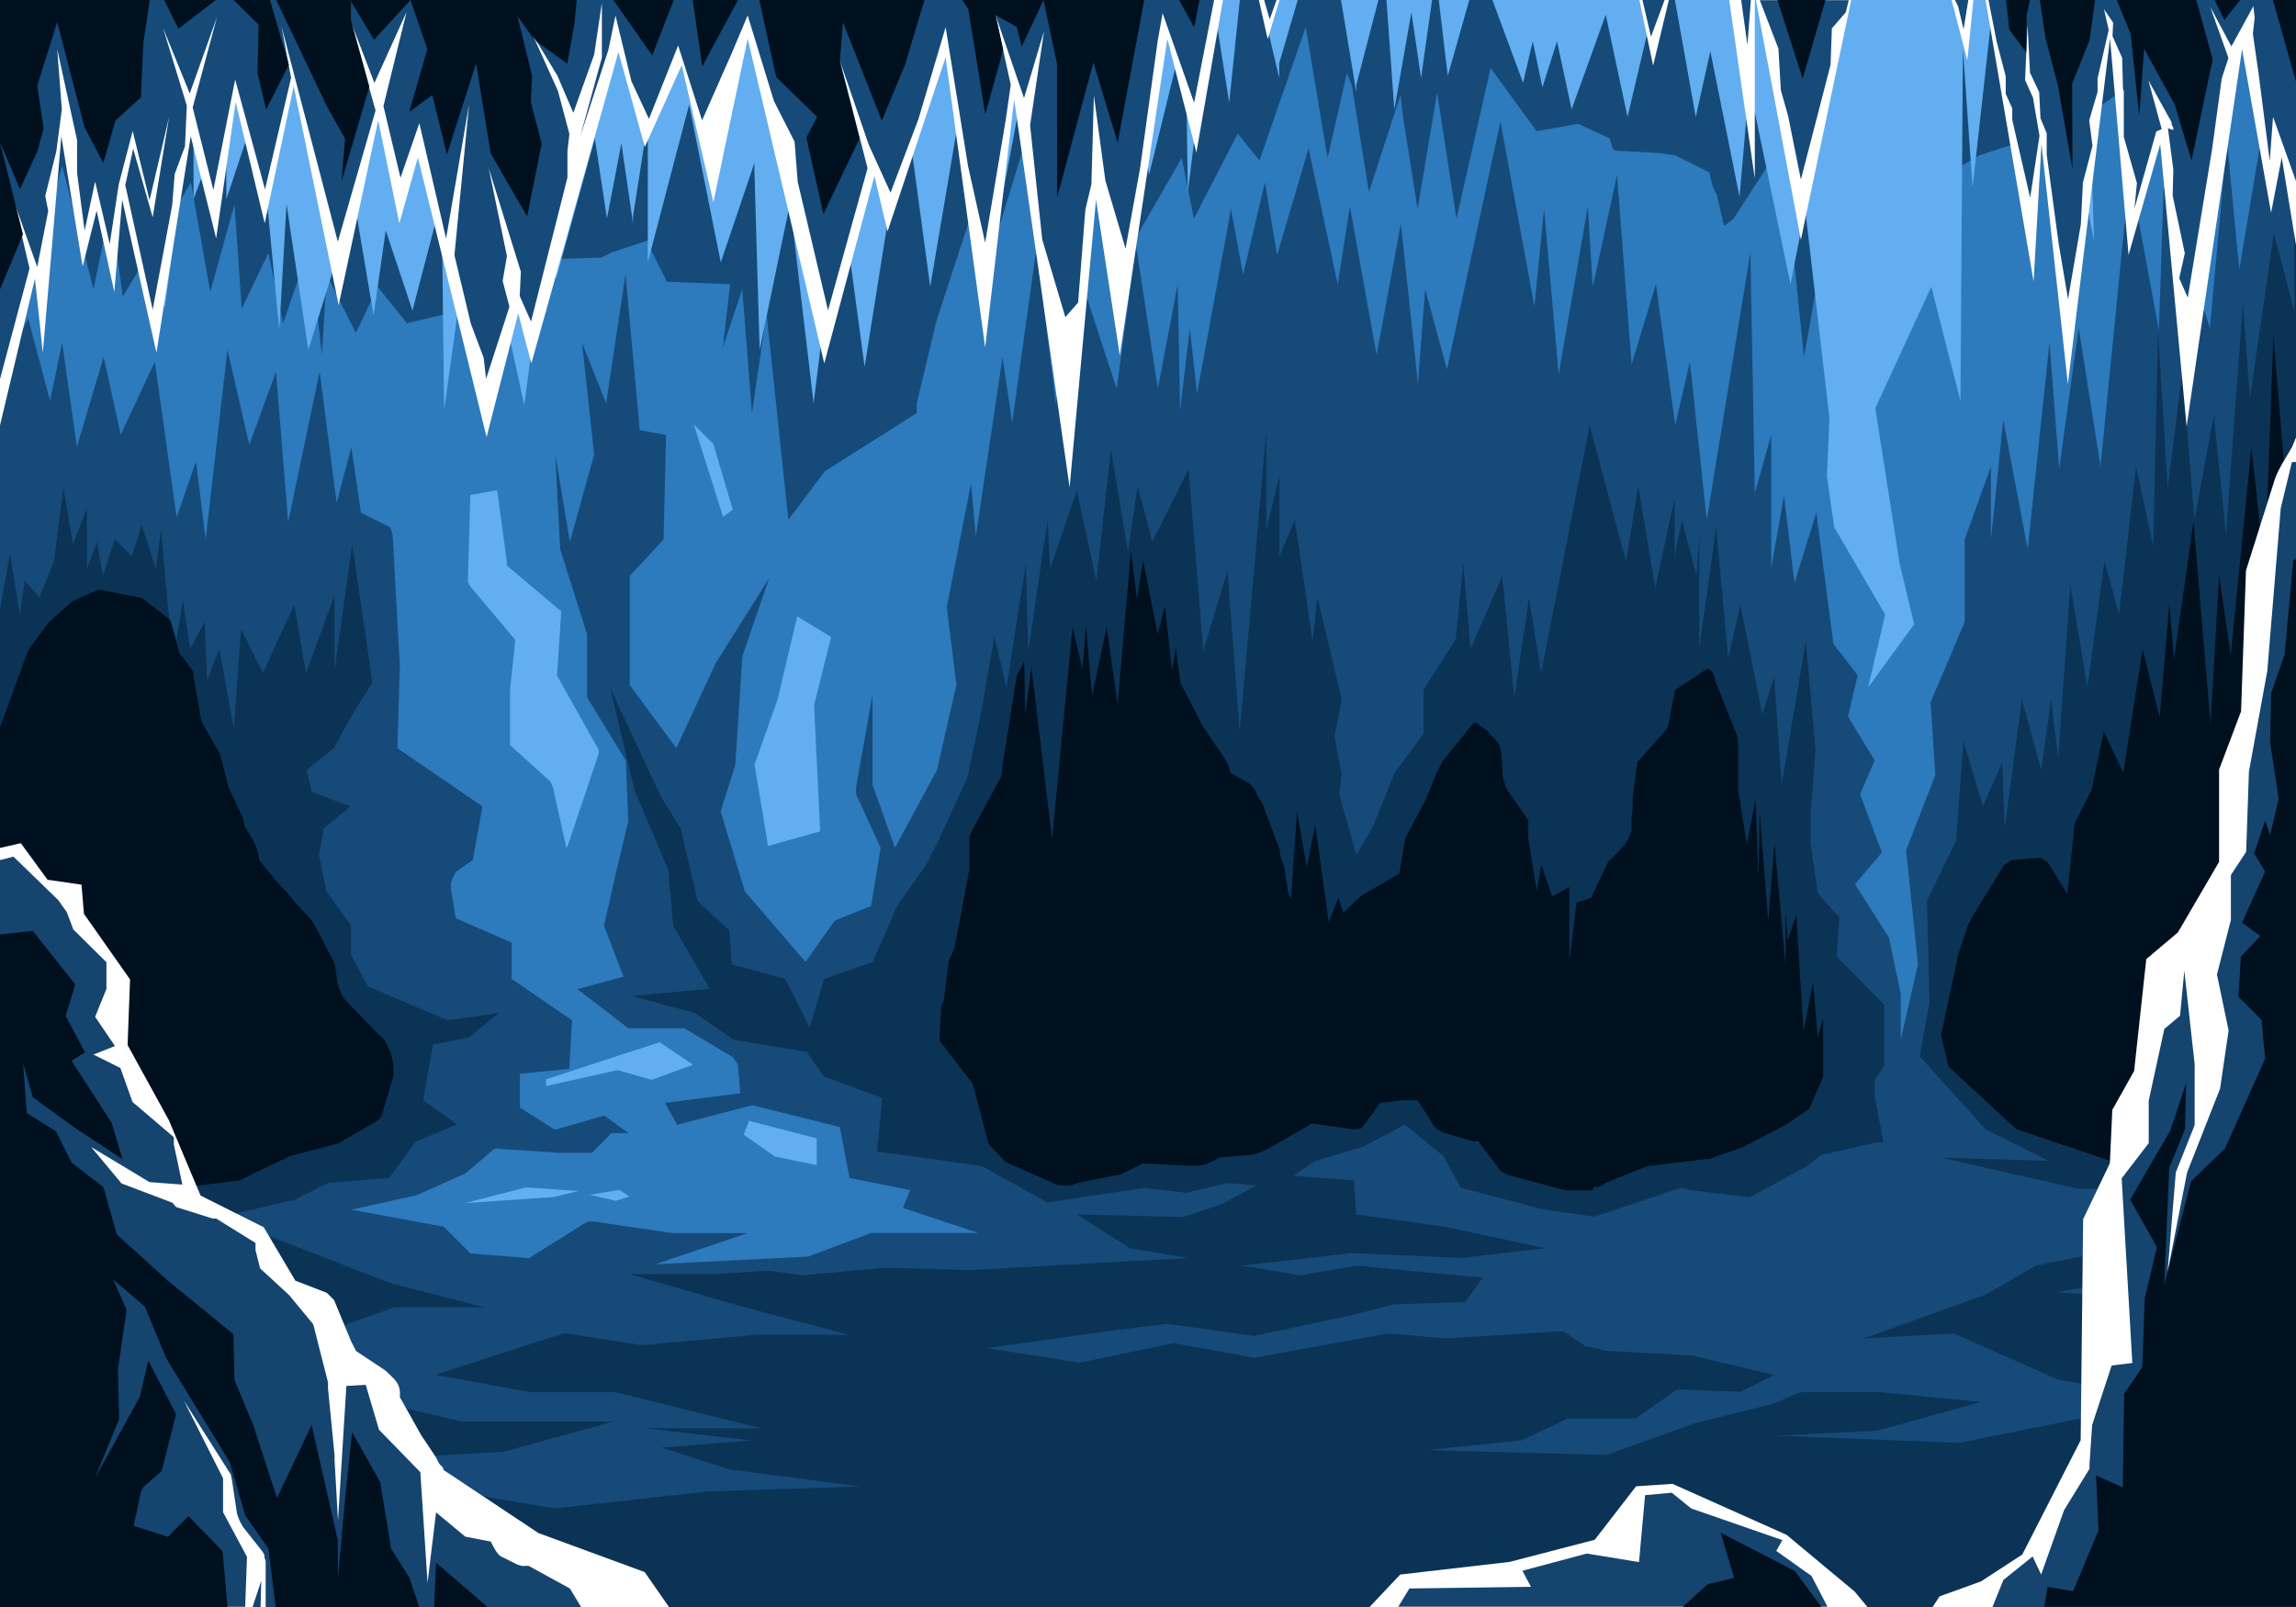 <?xml version="1.0" encoding="utf-8"?>
<!-- Generator: Adobe Illustrator 18.1.1, SVG Export Plug-In . SVG Version: 6.00 Build 0)  -->
<svg version="1.1" id="Layer_1" xmlns="http://www.w3.org/2000/svg" xmlns:xlink="http://www.w3.org/1999/xlink" x="0px" y="0px"
	 width="1400px" height="980px" viewBox="0 0 1400 980" enable-background="new 0 0 1400 980" xml:space="preserve">
<g>
	<rect fill-rule="evenodd" clip-rule="evenodd" fill="#00101F" width="1400" height="980"/>
</g>
<g>
	<path fill-rule="evenodd" clip-rule="evenodd" fill="#0B3356" d="M0,0h1400v285.3l-5.6,17.9l-8.2-98.5l-5.2,143.3l-8.2-75.2
		l-12.6,127l-7.1-49.3l-5.2,91.5l-10.4-123.7l-11.9,83.7l-2.8-34.3l-5.9,69.6l-10.4-41.5l-11.8,75.5l-11.9-25.2l-5.9,28.1l-1.5,7.4
		l-10.4,20.7l-4.4,42.9l-11.9-19.2l-4.4-3l-17.8,1.5l-4.4,2.9l-19.2,31.1l-3,5.9l-5.9,17.8l-10.4,48.9l4.4,19.2l41.5,38.3l65.2,22
		h5.9h59.2l40.1,6.3V980H0V732.7l53.6-2.5c2.8-0.6,1.6-0.8,5.1-0.7l41.4-3c3.5-0.8,6.9-1.1,10.3-2.2l35.6-4.4l3-1.5l23-11.1
		c1.9-0.5,2.7-1.2,4.4-2.2l31.1-8.1l3-2.2l19.2-11.1c3.3-2.3,2.9-3.2,4-6.7l6.2-20.7c0-2.4,0-4.9,0-7.4l-1.8-7.4
		c-3-3.6-0.8-5.6-7.6-11.1l-20.1-20.7c-1.8-1.7-3.7-7.1-4.5-9.6l-1.5-10.4c0.1-1.5-0.8-2.8-1.5-4.4l-10.4-20l-2.2-3.7L177.9,548
		c-1.5-2.8-3.6-4.3-5.9-6.6l-14.1-17c0-3.6-1.5-7.9-3-11.1l-5.9-9.6c0.1-2.8-0.4-1.1-0.7-4.4l-8.9-19.2l-5.2-20l-10.4-18.5l-1.1-2.2
		l-4.8-27.4v-2.2l-6.3-8.9l-2.1-2.2l-5.8-20.7l-17-13.3l-26.6-5.2l-16.3,7.4l-14.1,12.6l-12.5,17L0,443.6V0z M602.9,697.8l-9.8-37
		L573,634.8v-3.7l0.9-17.8l1.6-3l3-24.4c1.6-2.7,1.6-4.5,3.3-6.7l9.3-48.9v-3.7v-16.3l1.9-4.4l17.2-31.8c1.3-4.1,0.5-5.5,1.6-10.4
		l8.2-51.8c1.5-2.6,3.6-6,4.5-8.9l0.7,32.6l3.7-28.9l12.6,105.1L654,382.3l6,25.9l2.2-26.7l3.7,43l8.9-42.2l6.7,47.4l8.1-94
		l3.7,29.6l3.7-23.7l8.9,45.2l4.4-17l4.4,39.3l2.2-14.1l2.9,21.5l13.3,25.9l12.6,18.5c2.6,4.3,3.8,5.6,4.4,10.4l11.9,6.7
		c5.2,4.9,3.3,6.3,7.4,11.1l11.1,29.6c-0.2,6.1,3.3,8.2,3,13.3l2.2,13.3l1.5,2.9l3.7-53.3l5.9,34.1l5.2-25.9l8.2,59.3l5.9-14.8
		l3,8.9l11.1-10.4l23-13.3l3.7-21.5l1.5-3l8.2-15.5c1.5-2.4,2.5-4.9,3.7-7.4l5.9-14.8c1.4-2.3,2.3-4.3,3.7-6.7l18.5-23
		c4.8-0.5,1,1.1,7.4,3.7l8.2,8.9c0.5,1.7,1.5,4.2,1.5,5.9l0.7,13.3c0.1,1.6,1.6,6.5,2.3,8.2l13.4,19.3c0,3.7,0,7.4,0,11.1l5.1,31.8
		l2.9-15.5l6.6,19.2l10.4-5.9v45.9l4.4-36.3l8.9-3l10.5-22.2c15.3-13.7,12.2-16.4,14.2-18.5v-9.6c1-3.6,0.6-6.5,0.6-10.4l2.9-22.2
		l2.2-2.2l16.3-18.5l4.4-23l20-13.3c4.7,2.2,3.3,6.1,6.6,12.6l11.2,28.1c1,4.7,0.8,5.9,0.8,10.4v23l0.3,2.2l4.7,29.6v2.2l5.6-28.1
		l1.7,46.6l0.8-38.5l5.2,65.9l3.8-47.4l6.8,75.5v-33.3l1.4,17l5.1-15.5l4.4,71.1l5.9-30.4l2.7,34l3.4-11.8V657l-8.6,19.2l-14,9.6
		l-26.6,13.9l-20.6,7.2h-2.2l-32.6,4h-2.2l-25.9,10.5c-5.8,5.1-5.5-0.5-8.2,4.5h-11.9c-1.5,0-3,0-4.4,0l-34.8-9.3l-4.4-2.2
		L901.4,696h-3l-18.5-5.4c-4.8-2.3-5.6-3.7-8.2-8.3l-7.4-11.3c-3,0-5.9,0-8.9,0l-13.3,1.5c-3,2.7-1.8,1.8-3.7,4.5l-8.2,11.1
		l-4.4,0.7l-25.9-3.7l-3.7,2.2l-23,13.3c-5,2.1-4.3,2.3-10.4,3.7l-19.2,1.5c-6.5,3.8-10.1,5.4-17.8,5.2l-28.9-1.5l-13.3,6.6
		l-25.9,5.2c-5.8,2.2-6.5,1.5-12.6,1.5l-31.8-14.1L602.9,697.8z"/>
</g>
<g>
	<path fill-rule="evenodd" clip-rule="evenodd" fill="#164A78" d="M0,0h1399v189.9l-12.5-47.7L1371.9,243l-4.3-57.8l-10.3,140.7
		l-7.4-72.6l-11.8,63.7l-7.4-90.4l-8.9,71.1l-5.9-94.8l-3,130.3l-10.4-48.9l-10.4,90.4l-8.9-32.6l-10.4,77l-10.4-62.2l-7.4,105.1
		l-4.4-35.5l-5.9,43l-11.9-43l-10.4,78.5l-1.5-40l-11.8,26.7l-11.9-40l-4.4,60.7l-17.8,37l1.5,62.2l-5.9,32.6l40,44.4l38.5,19.3
		l-65.2-1.9l83,18.9h74.1h44.4l13.5,4.3v38.3l-30.2,5.6l-53.1,19.3l-62.1-4.4l44.5-7.4l35.6-14.8l-54.8-1.5l-37,7.4l-31.1,17.8
		l-74.1,26.7l54.8-3l63.7,28.2l75.6,13.3l-62.2,10.4l-74.1,14.8l-111.1-4.4l60.8-2.9l63.7-17.6L1147,849h-43h-5.9l-17.8,7.3
		l-47.4,11.8l-53.3,19.2l-109.6-3l57.8-5.9l28.2-13.4h41.5l25.2-17.7l38.5,1.5l20.8-10.3l-50.4-11.9l-53.3-2.9
		c-5.4-2.1-6-1.1-11.9-3l-13.3-8.9l-71.1,4.4l-35.6-3L764.8,828l-48.9-8.9L658.1,831l-56.3-8.9l74.1-10.4l35.6-4.4l53.3,7.4
		l62.2-13.3l22.2-5.9l44.4-1.5l10.4-14.8l-77-7.4l-34.1,5.9l-35.6-5.9l66.7-7.6l63.7,2.8h4.4l50.4-5.8L880.3,748l-53.3-7.4
		l-1.5-20.7l-37-2.9l13.3-8.9l29.6-8.9l25.2-13.3l23.7,19.2l10.4,19.2l50.4,13.3l31.1,4.4l53.3-17.8l4.4,1.5l37.1,4.4l35.6-19.3
		l7.4-6.3l34.1-7.8h4.4l-5.5-28.9c0-3,0-5.9,0-8.9l6-8.9v-37.1l-29.1-29.6l1.7-23.7l-13.2-14.8L1104,514v-17.8l3-38.5l-5.9-66.6
		l-14.7,87.4l-4.3-60.7v-5.9l-7.5,23.7l-13.4-66.6l-7.4,32.6l-7.4-80l-10.3,74v-68.1l-1.6,23.7l-8.9-34l-4.5,22.2v-35.5l-11.8,54.8
		l-10.4-62.2l-7.4,45.9l-22.2-82.9l-29.6,151.1l-7.4-45.9l-8.9,60.7l-7.4-74.1l-19.3,44.4l-4.4-51.8l-4.7,45.9L868,420.7v26.7
		l-17.5,23.7l-13.2,32.6L827,521.4l-10.4-37.1l1.5-11.8l-4.4-23.7l4.4-22.2l-14.8-62.2l-2.9,26.7l-10.9-74l-9.4,22.2v-48.9l-8,32.6
		v-59.2l-16.2,182.2l-7.4-97.8L733.7,397L724.8,286l-22.2,44.4l-8.9-34.1l-5.9,40l-10.4-62.2l-8.9,80l-11.9-54.8l-16.3,47.4
		l-1.5-29.6L627,397l-1.5-53.3l-11.8,75.5l-7.4-31.1l-7.4,42.9l-8.9,43l-17.8,38.5l-7.4,14.8L547,552.6l-14.8,34L502.6,597
		l-8.9,29.6L478.8,597l-32.6-8.9l-1.5-20.7l-19.3-17.8l-10.4-44.4l-11.9-19.2l-31.1-66.6l14.8,62.2l20.7,48.9l3,34l22.2,38.5
		l-47.4,4.4l38.5,10.4l23.7,16.3l44.4,7.4l10.4,14.8l35.6,13.3l-3,32.6l63.7,8.9l40,22.2l59.3-8.9l25.2,3l25.2-5.9l17.8,1.5
		L744,734.7l-22.2,7.4l-65.2-1.5l32.6,20.7l35.6,5.9l-56.3,3l-77,4.4l-51.9-1.5l-50.4,4.6L470,775h-4.4l-28.1,2H384l66.7,19.3
		l66.7,17.7h-56.3l-69.6,6.3L344,813l-78.5,25.4l57.8,10.6h51.9l88.9,22h-71.1l65.2,7.4l-54.8,4.4l41.5,13.3l80,10.4l-93.3,3
		l-93.3,10.4l-60.8-10.4l-57.8-4.4l-71.1-17.8l72.6,3l85.9-5l66.7-18.3h-91.9L227,854.1l-59.3,4.9h-65.2l25.1,11.9L0,866.3v-4.8
		l118.8-12.7l-75.5-5.9l51.9-4.4l114.1-13.3l-53.3-7.4l31.1-1.4l53.3-19.2h54.8l-57.8-14.9L164.8,754l-68.2-10.4l44.4-3l38.5-8.9
		l20.8-10.4l37-3l16.3-22.2l25.2-10.4L258.1,671l5.9-34l22.2-4.4l17.8-14.8l-31.1,4.4l-48.7-20.7L214,582.1v-17.8l-15-20.7
		l-4.5-22.2l2.9-16.3l16.3-13.3l-23.7-8.9l-2.9-13.3l16.3-13.3l13.3-23.7l10.4-16.3l-12.3-84.4l-10.8,77V363l-17.4,47.4l-7.2-41.5
		l-19.1,41.5L147,383.7l-4.4,60.7l-8.9-48.9l-7.4,19.3l-1.5-35.5l-8.9,16.3l-4.4-29.6l-3.9,24.2l-3.5-12.1l-1-0.8l-5-54.3l-3,23.7
		L86.3,320l-5.9,19.3L70,328.9l-7.4,22.2l-3.3-20.7L53,346.7v-37l-8.5,22.2l-5.8-34.1l-5.8,44.4L24,364.4l-8.9-10.4l-3,20.7l-6-37.1
		L0,371.6V0z"/>
</g>
<g>
	<path fill-rule="evenodd" clip-rule="evenodd" fill="#2D7ABD" d="M0,0h1400v110.2l-19.7-34.6l-14.9,88.9l-7.5-78.5l-10.4,114
		l-28.2-85.9l-2.9,87.4l-17.8-96.3l-17.8,179.2l-13.3-84.4l-11.9,85.9l-5.9-77l-13.3,125.9l-14.9-78.5l-7.5,72.6v-44.4l-16,44.4
		v50.4l-20.8,48.9l2.9,44.4l-17.8,45.9l7.2,69.6L1159,634v-28.1l-7.2-34.1l-20.7-32.6l16.4-19.3l-13.3-35.5l8.9-20.7l-16.3-26.7
		l5.9-25.2l-14.8-19.2l-10.4-80l-13.3,42.9l-6.4-53.3l-7.8,44.4v-81.4l-10,35.5l-2.7-146.6l-26.6,162.9l-10.3-96.3l-8.9,38.5
		l-11.8-85.9l-14.8,48.9L986,106.8l-14.8,68.2l-3-48.9l-17.8,102.2l-8.9-100.7l-5.9,59.2L914.9,74.2l-32.6,151.1L869,176.4
		l-4.4,57.8l-10.4-97.8l-14.8,80L823.1,126l-7.4,47.4l-17.8-82.9l-19.2,65.1l-7.4-44.4l-13.3,56.3l-7.4-40l-20.7,112.6l-4.4-40
		l-5.9,50.4l-1.5-77L706,237.1l-13.3-87.4l-11.8,87.4l-25.2-77L643.8,246L632,151.2l-14.8,106.6l-5.9-40l-16.3,109.6l-2.9-32.6
		l-14.8,75.5l5.9,47.4l-11.9,51.9L545.7,517L532,478.5v-54.8L522,480v4.4l15,32.6l-5.8,35.5l-22.2,8.9l-17.8,25.2l-37-42.9
		l-14.8-48.9l8.9-28.2l4.4-66.6l16.3-47.4l-32.6,51.8l-24,51.9L384,417.8v-66.6l20.6-22.2l1.4-57.8v-5.9l-15.9-3l-8.7-94.8
		L369.6,246L354.9,209l7.4,68.2l-14.8,53.3l-8.9-53.3l3,57.8l16.4,51.8v38.5l23.6,38.5l1.5,37l-7.4,31.1l-7.4,32.6l11.9,31.1
		l-28.1,7.6l31.1,23.9h34.1l29.6,17.6l3,4.3l1.5,17.7l-45.9,5.9l7.4,13.3l40-10.4l5.9-1.5l53.3,13.3l5.9,31.1l37,7.4l-4.4,10.8
		l45.9,15.3h-22.2h-43l-38.5,14.4l-93.3,4.7l56.3-19h-17.8c-9.4,0-18.8,0-28.1,0l-47.4-7h-4.4l-35.6,22.3l-35.6-2.9l-16.3-16.3
		l-56.3-10.4l40-8.9l29.6-13.3l17.8-15.1l38.5,2.6h20.8l11.8-12h10.4l-14.8-10.7l-30,8.7L317,675.5v-20.7l30.1-3l1.7-29.6L312,597
		v-22.2L277.9,560l-3-17.8c0-5.7-0.2-3.6,3-10.4l10.4-7.4l5.9-32.6l-51.9-35.5l1.5-50.3l-4.4-80l-1.5-4.4l-17.8-8.9l-5.9-40l-8.9,34
		l-10.4-80l-19.2,91.8l-7.4-91.8L152,271.2l-13.3-57.8l-13.3,115.5l-5.9-47.4l-11.8,34l-13.3-94.8l-20.8,44.4l-10.4-47.4l-16.3,54.8
		L37.9,209l-7.4,35.5l-13.3-50.3L0,229.8V0z"/>
</g>
<g>
	<path fill-rule="evenodd" clip-rule="evenodd" fill="#164A78" d="M0,0h1400v5.6l-16.8,15.2c-12.7,6.3-36.4,5.2-50.5,7.4l-59.3,41.5
		l-3,4.4l-63.7,20.7l-25.2,14.8l-28.1-28.1L1129.6,200l-16.3-57.8l-13.3,75.5l-13.3-130.3l-29.6,45.9l-5.9,4.4l-4.4-19.2
		c-2.1-2.5-4.1-10.2-4.4-13.3l-20.8-10.4l-10.4-1.5l-26.7-1.5c-2.1-2.1-1.5-3.2-3-7.4l-19.2-8.9L937,80l-28.1-38.5l-20.8,91.8
		l-11.8-77l-11.9,71.1l-8.9-56.3l-1.5-13.3l-19.3,59.3l-10.4-65.2l-3-7.4l-11.8,51.9l-13.3-80l-28.2,81.4l-13.3-16.3l-26.7,51.8
		l-7.4-37l-34.1,59.2L663,90.4l-23.7,38.5l-4.4,1.5L623,93.4l-20.8,68.2l-8.9-34.1L571,195.6l-12,50.4v5.9l-56.1,35.5L480.7,317
		l-13.3-125.9l-8.9,60.7l-5.9-75.5l-11.8,35.5l4.4-38.5l-38.5-1.5l-10.4-20.7l-1.5-4.4l-22.2,7.4l-5.9,3l-50.4,1.5l-37.1,31.1
		l-31.1,7.4l-17.8-22.2L217,203l-17.8-35.5l-2.9,48.9l-7.4-66.6l-16.3,47.4l-8.9-43l-16.3,34.1l-4.4-63.7l-14.8,53.3l-11.8-66.6
		l-41.5,69.6L67.4,126L57,176.3l-19.2-75.5l-13.2,51.9L0,78V0z"/>
</g>
<g>
	<path fill-rule="evenodd" clip-rule="evenodd" fill="#63AEF0" d="M9.4,0h729.2l-14.3,117.3l-1.5-100.8l-22.2,90.3l-8.9-71.1
		l-51.9,128.8L622,62.3l-23.7,125.9L583.5,78.6l-16.3,96.3L552.4,65.2l-25.2,158.5l-14.8-109.6L496.1,246l-13.3-112.6l-1.5-7.4
		l-18.1,87.4L460,103.8v-4.4L439.5,160l-19.3-96.2L395,160V74.1l-9,57.8v4.4l-7.1-48.9l-8.8,45.9l-7.4-48.9l-23.7,85.9l-1.5-62.2
		l-17.8,139.2l-29.6-136.3l-19.3,139.2l-1.5-128.9l-17.8,68.1l-16.3-48.9l-7.4,51.9L216.1,123L188,213.3l-13.3-88.9l-4.4,77
		L158.3,75.6l-2-8.9L138,121.5V68.2l-20,53.3V57.8l-17.6,130.4L84.2,47.5l-25.1,80L29.4,13.4L22,84.6L9.4,0z M359.6,728.6l15.9,3.7
		l8.2-2.6l-5.9-4.1L359.6,728.6z M320.8,724.1l-37.4,9.6l54.1-3.7l15.2-3.7L320.8,724.1z M472.5,705.3l-19-13.3l3.2-8.5l41.3,10.7
		v16.3L472.5,705.3z M422.6,649.3l-20.4-13.7l-38.7,12.6l-30.5,10v4.1l43.5-9.7l21,5.9L422.6,649.3z M440.9,315.2l-17.8-56.3
		l11.9,11.9l11.8,40L440.9,315.2z M486.1,375.9l-11.9,50.4l-14.1,40l8.2,49.6l31.8-8.9l-3.7-77l10.4-41.5L486.1,375.9z M286.8,301.9
		l-1.5,52.6l1.3,2.9L314,390v2.2l-3,28.1v34.1l24.6,22.2l1.6,3.7l8.2,37l1-2.2l18.7-55.6v-2.2l-25.4-45.2l2.5-39.3L309,344.8v-2.9
		l-5.9-43L286.8,301.9z M739.7,0H756l-6.5,62.6L739.7,0z M768.8,0h22.5L780,38.6v8.9L768.8,0z M817.7,0h22.8L827,51.9v4.4L817.7,0z
		 M845.4,0h27.8l-6.7,47.6l-5.9-40.1l-10.4,59.4L845.4,0z M877.3,0h18.6l-13.1,46.3L877.3,0z M910,0h99.2l-16.8,71.3L979.1,9
		l-20.8,57.7l-8.9-41.5l-8.9,28.1l-5.9-28.1l-5.9,25.3L910,0z M1021.3,0h194.2l-12.7,114.3l-5.9-84.5l-1.5,214.7l-17.8-69.6
		l-34.1,74l14.8,94.8l8.9,37l-28.1,38.5l10.4-44.4l-31.1-53.3l-4.4-31.1l1.5-35.5l-14.8-127.4l-8.9,45.9l-25.2-121.4l-5.9,68.1
		l-17.8-88.9l-8.9,40.2L1021.3,0z M1228.8,0h14.4l-3.4,61.1L1228.8,0z M1248,0h24.1l4.8,147L1248,0z M1285.3,0h37.7l-3.1,84.8
		L1285.3,0z M1327.2,0h27.2l-21.3,73L1327.2,0z M1370.3,0h20.3l-10,56.7L1370.3,0z"/>
</g>
<g>
	<path fill-rule="evenodd" clip-rule="evenodd" fill="#FFFFFF" d="M0,0h745.7l-16.2,93c-5.9-23.1-11.8-46.2-17.7-69.3
		c-9.7,64.4-19.3,128.7-29,193.1c-4.8-31.7-9.7-63.3-14.5-95c-5.4,58.5-10.7,116.9-16.1,175.4c-11.3-78.9-22.5-157.7-33.8-236.6
		c-5.9,50.5-11.8,100.9-17.7,151.3c-8-59-16.1-118-24.1-177c-11.8,35.4-23.6,70.8-35.4,106.2c-2.7-11.3-5.4-22.5-8-33.8
		c-10.2,38.1-20.4,76.2-30.6,114.3c-15.6-66-31.1-132-46.7-198c-7,33.3-14,66.5-20.9,99.8c-6.4-27.9-12.9-55.8-19.3-83.7
		c-7.5,16.7-15,33.3-22.5,49.9c-5.4-19.3-10.7-38.6-16.1-57.9c-17.7,63.3-35.4,126.6-53.1,189.9c-2.7-10.2-5.4-20.4-8-30.6
		c-6.4,25.2-12.9,50.4-19.3,75.6c-13.9-56.9-27.9-113.7-41.9-170.6c-3.7,13.4-7.5,26.8-11.3,40.2c-4.3-20.9-8.6-41.8-12.9-62.8
		c-8,37.6-16.1,75.1-24.1,112.7c-9.1-44.5-18.3-89-27.4-133.6c-5.9,27.9-11.8,55.8-17.7,83.7c-5.9-24.7-11.8-49.3-17.7-74
		c-4,27.7-7.9,55.5-11.9,83.2c-5.2-20.7-10.3-41.5-15.5-62.3c-7,44-14,88-20.9,132c-7-31.1-14-62.2-20.9-93.3
		c-1.6,18.8-3.2,37.5-4.8,56.3c-3.6-16.5-7.2-33.1-10.8-49.6c-2.8,11.3-5.7,22.6-8.5,34C46,136,41.7,109.6,37.4,83.1
		c-3.7,44-7.5,88-11.3,132c-1.6-15-3.1-30.1-4.8-45.1L0,259.4V0z M767.6,0h12.6L773,23.9L767.6,0z M999.6,0h18l-9.6,40L999.6,0z
		 M1054.4,0h16.3c9.1,48,18.2,97.5,27.4,146.2L1128.8,0H1070c0,36,0,72.5,0,108.9L1054.4,0z M1190,0h13.3l-3.7,36.8L1190,0z
		 M1210.7,0H1400v149.5l-8.7-53.5c-2.1,11.3-4.4,22.5-6.5,33.8c-5.9-33.2-11.8-66.5-17.7-99.8c-11.3,76.7-22.6,153.4-33.8,230.1
		c-5.4-57.4-10.7-114.8-16.1-172.2c-6.4,22.5-12.9,45.1-19.3,67.6c-3.7-44-7.5-88-11.3-132c-8.6,70.3-17.1,140.5-25.7,210.8
		c-5.4-48.8-10.7-97.6-16.1-146.5c-1.6,27.9-3.2,56-4.8,83.9L1210.7,0z"/>
	<path fill-rule="evenodd" clip-rule="evenodd" fill="#164A78" d="M0,0h740.3l-12.2,62.6L708.9,8l-3,17l-10.7,77.4l-8.9,49.2
		L674,110.1l-7-51.9l-1.5,54.1l-3.7,15.6l-4.4,56.6l-7.8,8.9L635.5,146l-7.4-69.6l8.5-57.4l-12.2,40.8L607,9.1l9.3,42.6l-3,21.1
		l-12.6,75.2l-10.4-46.6l-13.7-84.8L560,72.7l-17,44.8l-13.3-29.3l-17.4-50.7l16.7,65.1l-24.1,86.7l-18.5-78.5l-1.9-24.4l-12.6-24.8
		L455.9,9.4l-10,23.7l-17.8,40.3l-14.6-45.7l-17.8,44.8l-10.7-23l-9.7-40l-4.4,21.1l-17.1,52.6L367,35.2V1.8l-4.7,31.5l-12.7,35.5
		l-9.7-22.6l-15.2-25.2l15.5,34.4l7,26.3l-1.1,9.6l-0.1,1.5v15.5l-22.2,87.8l-6.9-15.6l0.7-14.8L298,102.5l11.1,53.7l-2.6,15.1
		l4.1,15.6l-0.4,1.5L296.4,231l-1.5-12.9l-7.8-20.7l-10-41.8l8.9-91.8L272,145.5l-16.3-70.4l-11.5,33.3l-10.4-43.7l14.1-57.4
		l-19.6,43.3l-14.8-38.5L229,67.4l-23,80L171.6,15.9l5.9,31.5l-15.9,68.1l-18.2-67l-13.3,67.4l-12.6-50.3l14.8-55.2L115.7,57
		L99.4,17l14.5,47.4l-1.1,24.8l-6.3,17l-1.5,18.9l-11.9,63.7l-16.7-75.9l4.8-22.2l11.9,41.8l10-61.1l-11.9,50.7L80.9,79.9l-8.5,32.6
		l-5.5,36.3l-8.9-38.1l-6.4,30L47,105.5v-20L34.9,30l2.8,36.6l-3.4,25.9l-6.7,27l1.8,9.2l-6.7,34.1L8.3,122.2l9.7,41.5L0,231.2V0z
		 M770.8,0l3.4,11.8L778.4,0H770.8z M1001.5,0l5.2,22.4L1015,0H1001.5z M1061.7,0l3.8,27.5l2.1-27.5H1061.7z M1073,0l11.4,29.6
		l1.5,25.5l4.4,15.5l7.8,38.9l18.1-70l0.8-22.2l8.5-9.8l1.8-7.4H1073z M1192.1,0l1.9,4l3.3,13.8l2.9-17.8H1192.1z M1212.5,0
		l5.1,25.9l5.4,20.6v10.7l4,8.9v7.1l10.9,47.4l5.7-37.8l-4-23.3l-4.8-10.7l1.5-33.7l1.5,29.2l5.6,11.9l0.8,15.9l3.8,9.2v13l7.3,54.4
		l5.7,33.7l7.8-45.6l1.2-24.1v-1.1l5.9-22.6l-2-15.6l5.1-17.4v-8.2l6.8-29.6l-2.9-12.6l5.6,8.2l-0.4,8.2l5.9,13.3l0.5,18.9l0.5,1.5
		v27.8l8,28.1l-1.5,15.6l13.3-47l3.3-1.5L1310,49l14.1,25.5c0.1,3.6,1.1,1.2,1.1,4.8l-3.3-1.1l3.3,25.2l-0.4,15.9l7.4,35.2
		l-3.4,15.2l5.2,11.8l14.8-90.3l5.9-43.3l4.1-12.6l-11.1-31.1l12.9,24.1L1374,3.8l0.8,7.1l-1.1,9.6l3.7,25.9l6.6,51.8l2-27l14,39.3
		V0H1212.5z"/>
	<path fill-rule="evenodd" clip-rule="evenodd" fill="#00101F" d="M0,0h91.3l-3.9,26.2l-1.5,33.2L70.4,73.5l-7.4,25.9L51.5,77.4
		L34.9,13.4L22.7,52.2l3.9,25.9L22.9,92l-10.7,23.3L0,86.8V0z M100.1,0h31.5l-22.8,17.5L100.1,0z M142.5,0h22.1l11.5,39.5
		l-13.8,27.3L157,44.6l0.7-29.5L142.5,0z M168.5,0h45l14.6,24.2L250.3,0h101.3l-1.3,14.4l-4.4,24.4L327,25.2l-2.4-4l1.5,3.4
		L315.5,9.8l8.9,36.3l-0.7,16.3l6.6,25.2l-8.9,44.4l-22.2-38.5l-8.9-54.8l-17.8,55.5l-8.9-36.3l-14.1,10.4l11.1-38.3L250.3,0H214
		v12.2l11.2,40.6l-16.9,57.7l2.1-25.9l-11.1-19.8L168.5,0z M374,0h36.8l-13.1,33.8L374,0z M422.4,0h27.6l-21.8,40.5L422.4,0z M463,0
		h100.7l-11.9,39.6l-14.1,34l-23.7-60l-1.9,24.1l12,46.8l-22,46l-10.4-46.6l6.6-12.6L473.3,47L463,0z M586.8,0h49.5l8.2,38.8
		l0.1,81.6L666.7,38l14.8,49l16.2-87h-61.4l-13.3,28.4l-3-11.9l-13-7.4l4.7,21.2l-10.9,39.4L590.4,5.5L586.8,0z M718.9,0h12.5
		l-3.2,16.7L718.9,0z M14,142.9L14,142.9L0,176.5V86.8L14,142.9z M1083.8,0l15.4,47.9L1113.1,0H1083.8z M1223.2,0l2,18.1l10.3,13.8
		l0.3-23.1l2-8.8H1223.2z M1243.8,0l3.5,23.4l7.5,28.6l8.9,51l-0.2-52l10.6-26.4l3.4-24.8H1243.8z M1290.7,0l8.5,20.7l5.2,49.8
		l3-40.8l18.6,33.9l10.3,34.2l12.9-61.6l-10-36.3H1290.7z M1350.4,0l5.9,12.2l9.6-12.2H1350.4z M1385.9,0l14.1,49.7V0H1385.9z"/>
</g>
<g>
	<path fill-rule="evenodd" clip-rule="evenodd" fill="#FFFFFF" d="M328.3,934.9l64.8,23.8l14.8,21.3H0V517.1l12.7-2.9L29,536.5
		l20.7,3l1.5,17.8l28.1,40l-1.5,40l25.2,45.9l19.3,45.9l38.5,19.3l19.3,32.6l19.2,7.4l4.4,4.4l10.4,25.2l3,5.9l17.8,11.8
		c5.6,5.6,9.6,7.5,8.9,16.3l13.3,23.7l3,4.4l5.9,8.9c2.9,6.9,3.9,3.9,4.4,7.4L328.3,934.9z M835.1,980l18.7-19.8l66.7-7.7l51.9-13.5
		l25.2-32.6l22.2-1.5l69.6,31.1l41.5,34.6l7.8,9.4H835.1z M1178.4,980l4.3-6.5l25.2-9.1l25.2-16.4l35.6-69.7l1.5-134.8l16.3-34.1
		l1.5-32.6l13.3-23.7l7.4-68.2l19.3-16.3l25.1-43v-56.3l13.4-35.5l3-85.9l17.8-56.3c2.6-6.8,6.9-12.9,10.4-19.2l2.4-5.9V980H1178.4z
		"/>
	<path fill-rule="evenodd" clip-rule="evenodd" fill="#15446E" d="M354.3,980H162v-28.1c-2-4.9,0.7-1.7-2.1-5.9l-11.7-14.8
		c-2.1-3.7-2.4-4.1-3.7-8.2l-3-20l-0.7-3.7l-28.7-45.2l23.9,47.4v20.7l14.6,27.2l-1.1,30.5H0V524.5l8.2-2.1L35.6,549l5.2,7.4
		l3.9,10.4l20.2,20v16.3l-6.9,17l12.1,17.8L57,643.1l16.4,8.2l7.4,20.7l25.2,21.5c0,1.5,0,3,0,4.4l5.2,24.5l-20-1.5l-35.6-21.4
		l18.5,22.2l31.1,11.8l2.2,2.6l22.2,7h2.2l24,14.9c0,1.5,0,2.9,0,4.4l2.8,11.1l17.7,16.3l14.7,17.8L200,843v3.7l4,40.7v3l2.1,37
		l5.1-82.2l11.8-0.7l8.1,27.4l25.2,25.9l4.4,67.4l5.2-42.9l17.8,14.8l15.6,3c0.8,2,3.9,7.8,5.9,8.9l10.4,5.2c3.5,1.2,3,0.7,6.7,0.7
		l25.2,13.8L354.3,980z M158.9,980H154l5.3-16L158.9,980z M1400,980h-185.1l6.7-16.5l17.8-14.3l5.2,11l14-39.3l15.5-25.2v-3
		l1.6-23.7l11.9-36.3l12.6-1.5l-6.5-112.6l16.5-21.5v-25.9l9.5-43.7l9.6-8.1l2.6-27.4l6.3,57v37.1l-11.5,28.9l-5,60.7l11.9-60.7
		l20.1-51.1l5.2-35.5l-7.1-34.1l8.5-33.3v-27.4l9.3-14.1l1.7-48.9l11.2-61.5l8.2-99.2l6.8-28.1l2.8-0.1V980z M852.5,980l6.9-11.3
		l74.1-1l-5.2-9.8l39.3-10.5l31.8,5.2l3.7-40.8l16.3-1.5l11.8,9.6l55.6,19.3l-3.7,6.6l21.5,15.3l9.7,18.7H852.5z"/>
	<path fill-rule="evenodd" clip-rule="evenodd" fill="#00101F" d="M297.2,980h-32.5l1.2-27L297.2,980z M1026,980l15.1-13.8l16.3-4
		l-8.2-27.5l45.2,23.4l16.2,21.9H1026z M1246.5,980l2-12.3l15.6,2.7l15.5-37.2l-1.5-33.4l16.3,7.3l0.8-57l11.1-16.3l1.5-42.2
		l7.4-31.1l-16.3-28.9l24.5-42.2l9.6-28.9l-0.7,28.1l-9.6,23.7l-3,71.1l16.3-63l20.7-20l24.5-54.8l-2.2-23.7l-14.1-14.1l1.5-24.4
		l11.8-12.6l-11.1-8.2l14.1-31.1l-6.7-11.1l6.7-20l3,8.9l5.2-22.2l-5.2-34.8l0.7-29.6l8.2-23.7l5.2-57l1.8-1.2v639H1246.5z
		 M255.6,980h-87.5l-4.4-35.6l-14.1-20.2l-9.6-32.7l-38.5-63l-13.3-31.9l-19.2-16.3l8.2,18.5L71.9,835l0.7,30.4l-14.8,36.3L85.2,852
		l5.2-22.2l17,32.6l-8.9,34.8l-11.1,9.6l-1.5,3l-4.4,20.7l20.8,6.7l12.6-12.6l20.8,21.3l3,34.1H0V569.9l20-2.2l25.9,32.6L40,619.5
		l11.8,22.2l-8.2,5.2l24.5,37.8l6.6,22.2l-30.3-20L20,669.1l-5.9-20.7l2.2,30.4l17.8,11.1l9.6,19.2L63,723.9l8.2,28.9l31.1,28.2
		l40,32.6l0.7,28.1l11.8,28.2l0.8,2.9l13.3,40.7L190,869l16,70.4v23.7l4.8-52.6l3.9-37.1l17.1,30.4l6.7,40.7l11.1,17.6L255.6,980z"
		/>
</g>
</svg>
